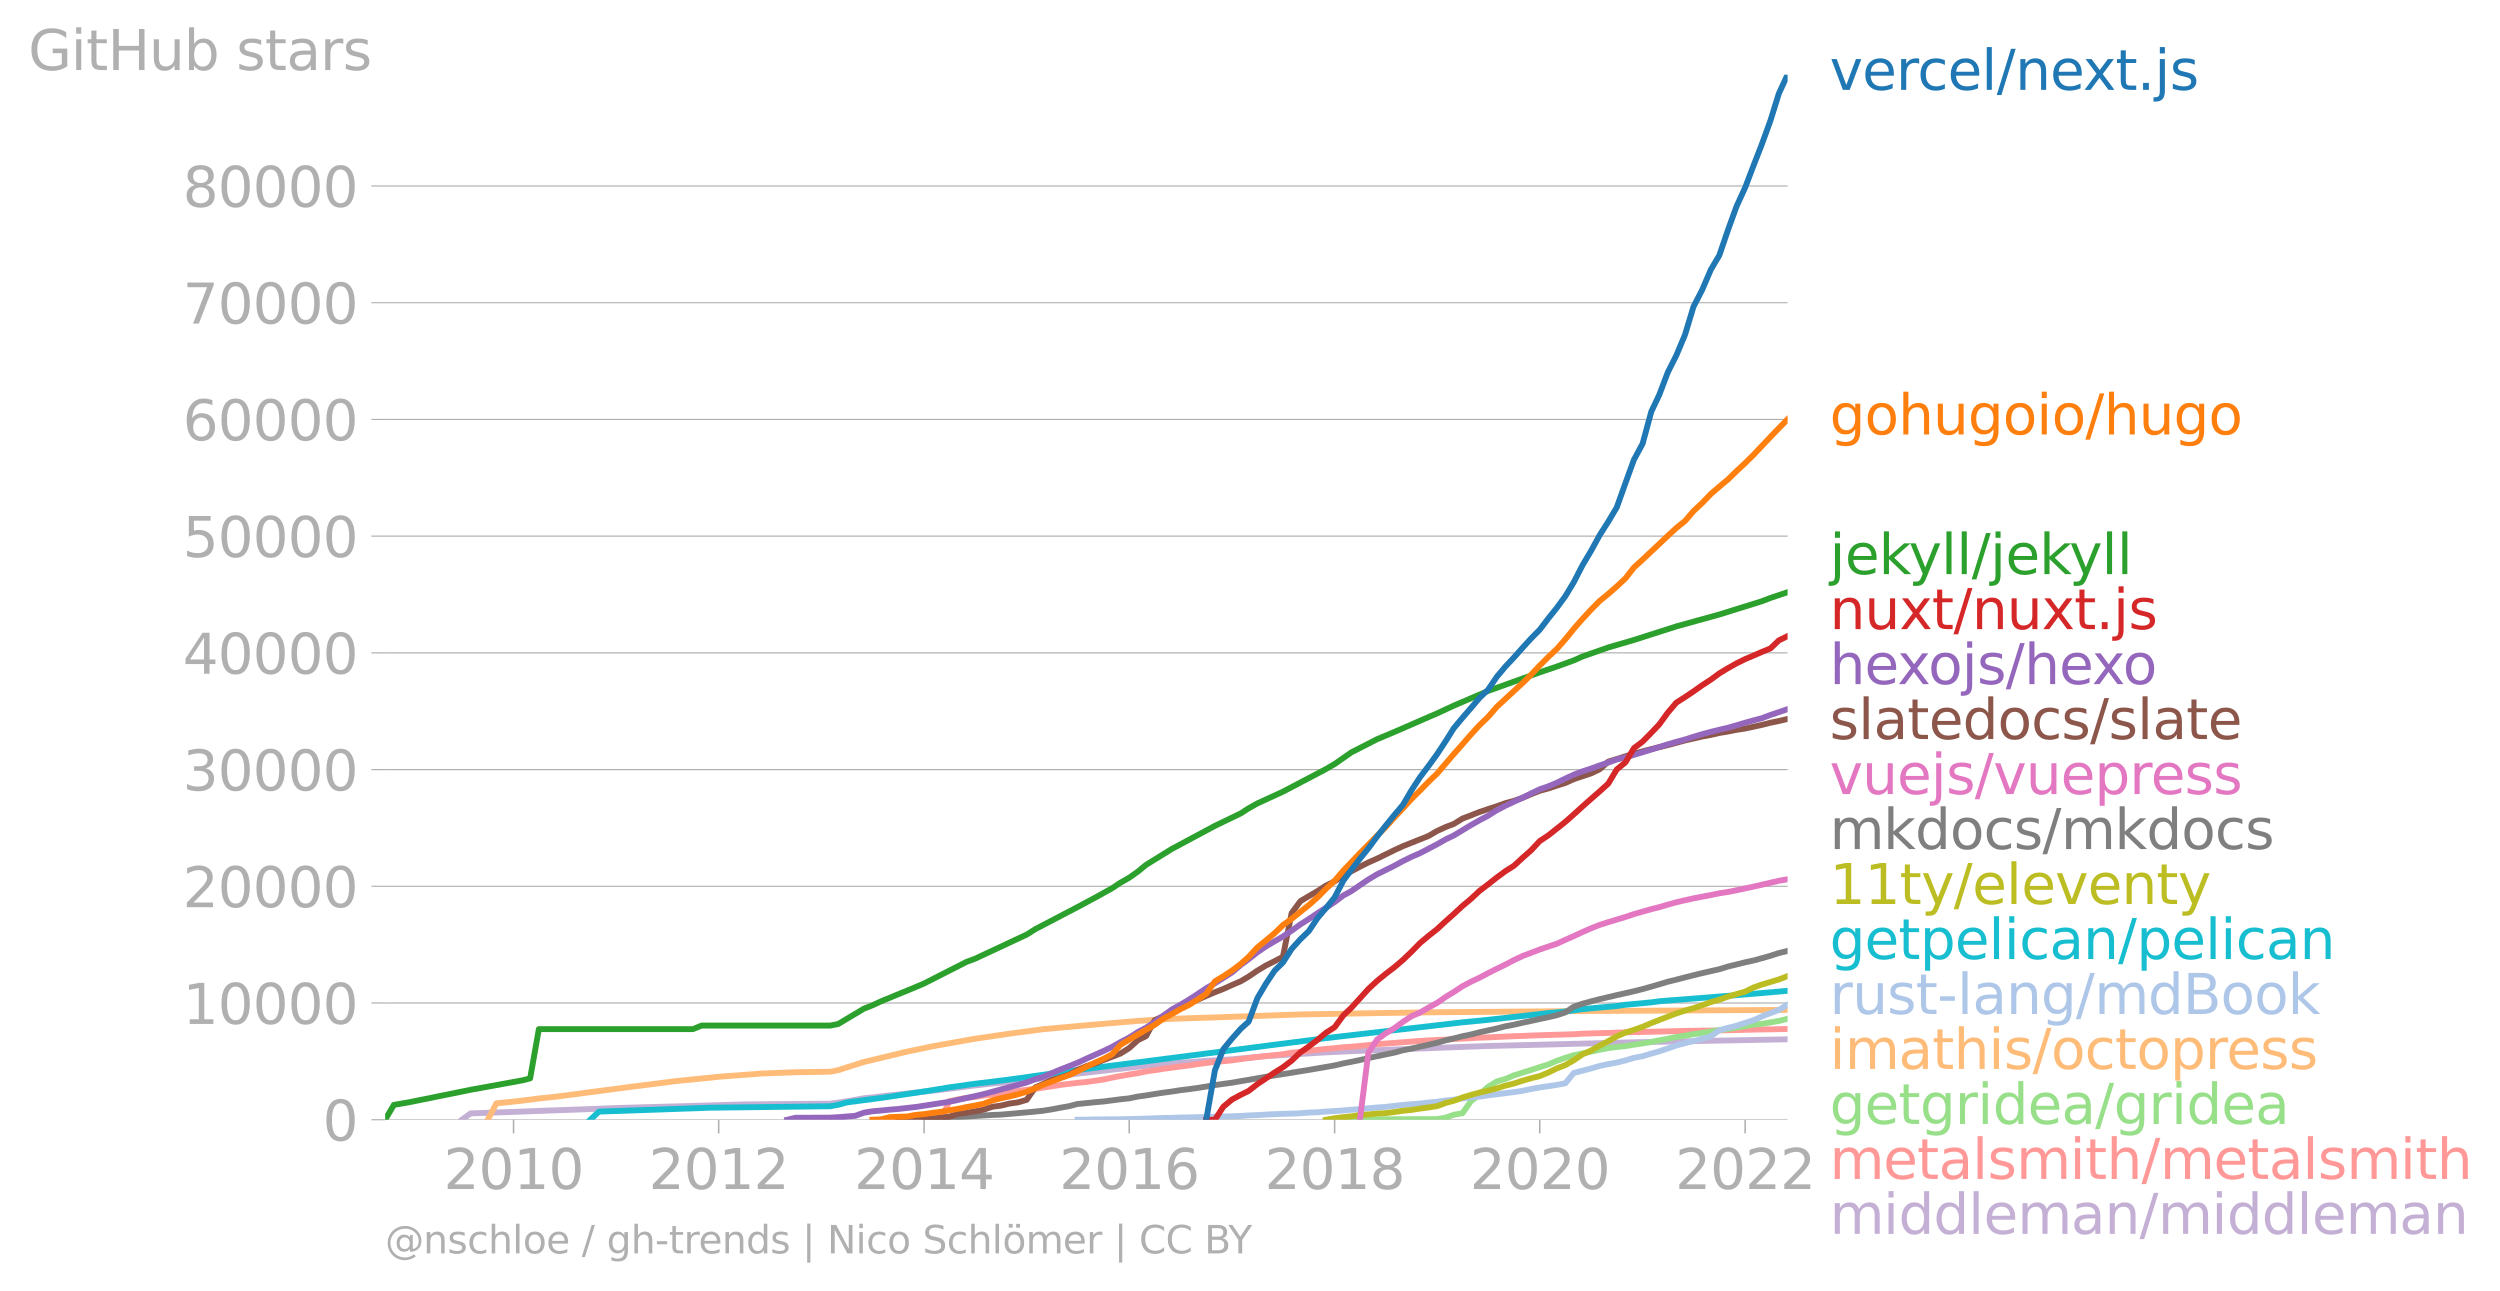 <svg xmlns:xlink="http://www.w3.org/1999/xlink" width="848.801" height="438.21" viewBox="0 0 636.6 328.658" xmlns="http://www.w3.org/2000/svg"><defs><style>*{stroke-linejoin:round;stroke-linecap:butt}</style></defs><g id="figure_1"><path d="M0 328.658h636.6V0H0v328.658z" style="fill:none" id="patch_1"/><g id="axes_1"><path d="M98.073 285.13h357.12V19.018H98.073V285.13z" style="fill:none" id="patch_2"/><g id="matplotlib.axis_1"><g id="xtick_1"><g id="line2d_1"><defs><path id="m914e795678" d="M0 0v3.5" style="stroke:#b0b0b0;stroke-width:.4"/></defs><use xlink:href="#m914e795678" x="130.773" y="285.13" style="fill:#b0b0b0;stroke:#b0b0b0;stroke-width:.4"/></g><g style="fill:#b0b0b0" transform="matrix(.14 0 0 -.14 112.958 302.768)" id="text_1"><defs><path id="DejaVuSans-32" d="M1228 531h2203V0H469v531q359 372 979 998 621 627 780 809 303 340 423 576 121 236 121 464 0 372-261 606-261 235-680 235-297 0-627-103-329-103-704-313v638q381 153 712 231 332 78 607 78 725 0 1156-363 431-362 431-968 0-288-108-546-107-257-392-607-78-91-497-524-418-433-1181-1211z" transform="scale(.016)"/><path id="DejaVuSans-30" d="M2034 4250q-487 0-733-480-245-479-245-1442 0-959 245-1439 246-480 733-480 491 0 736 480 246 480 246 1439 0 963-246 1442-245 480-736 480zm0 500q785 0 1199-621 414-620 414-1801 0-1178-414-1799Q2819-91 2034-91q-784 0-1198 620-414 621-414 1799 0 1181 414 1801 414 621 1198 621z" transform="scale(.016)"/><path id="DejaVuSans-31" d="M794 531h1031v3560L703 3866v575l1116 225h631V531h1031V0H794v531z" transform="scale(.016)"/></defs><use xlink:href="#DejaVuSans-32"/><use xlink:href="#DejaVuSans-30" x="63.623"/><use xlink:href="#DejaVuSans-31" x="127.246"/><use xlink:href="#DejaVuSans-30" x="190.869"/></g></g><g id="xtick_2"><use xlink:href="#m914e795678" x="183.006" y="285.13" style="fill:#b0b0b0;stroke:#b0b0b0;stroke-width:.4" id="line2d_2"/><g style="fill:#b0b0b0" transform="matrix(.14 0 0 -.14 165.191 302.768)" id="text_2"><use xlink:href="#DejaVuSans-32"/><use xlink:href="#DejaVuSans-30" x="63.623"/><use xlink:href="#DejaVuSans-31" x="127.246"/><use xlink:href="#DejaVuSans-32" x="190.869"/></g></g><g id="xtick_3"><use xlink:href="#m914e795678" x="235.311" y="285.13" style="fill:#b0b0b0;stroke:#b0b0b0;stroke-width:.4" id="line2d_3"/><g style="fill:#b0b0b0" transform="matrix(.14 0 0 -.14 217.496 302.768)" id="text_3"><defs><path id="DejaVuSans-34" d="M2419 4116 825 1625h1594v2491zm-166 550h794V1625h666v-525h-666V0h-628v1100H313v609l1940 2957z" transform="scale(.016)"/></defs><use xlink:href="#DejaVuSans-32"/><use xlink:href="#DejaVuSans-30" x="63.623"/><use xlink:href="#DejaVuSans-31" x="127.246"/><use xlink:href="#DejaVuSans-34" x="190.869"/></g></g><g id="xtick_4"><use xlink:href="#m914e795678" x="287.545" y="285.13" style="fill:#b0b0b0;stroke:#b0b0b0;stroke-width:.4" id="line2d_4"/><g style="fill:#b0b0b0" transform="matrix(.14 0 0 -.14 269.73 302.768)" id="text_4"><defs><path id="DejaVuSans-36" d="M2113 2584q-425 0-674-291-248-290-248-796 0-503 248-796 249-292 674-292t673 292q248 293 248 796 0 506-248 796-248 291-673 291zm1253 1979v-575q-238 112-480 171-242 60-480 60-625 0-955-422-329-422-376-1275 184 272 462 417 279 145 613 145 703 0 1111-427 408-426 408-1160 0-719-425-1154Q2819-91 2113-91q-810 0-1238 620-428 621-428 1799 0 1106 525 1764t1409 658q238 0 480-47t505-140z" transform="scale(.016)"/></defs><use xlink:href="#DejaVuSans-32"/><use xlink:href="#DejaVuSans-30" x="63.623"/><use xlink:href="#DejaVuSans-31" x="127.246"/><use xlink:href="#DejaVuSans-36" x="190.869"/></g></g><g id="xtick_5"><use xlink:href="#m914e795678" x="339.85" y="285.13" style="fill:#b0b0b0;stroke:#b0b0b0;stroke-width:.4" id="line2d_5"/><g style="fill:#b0b0b0" transform="matrix(.14 0 0 -.14 322.035 302.768)" id="text_5"><defs><path id="DejaVuSans-38" d="M2034 2216q-450 0-708-241-257-241-257-662 0-422 257-663 258-241 708-241t709 242q260 243 260 662 0 421-258 662-257 241-711 241zm-631 268q-406 100-633 378-226 279-226 679 0 559 398 884 399 325 1092 325 697 0 1094-325t397-884q0-400-227-679-226-278-629-378 456-106 710-416 255-309 255-755 0-679-414-1042Q2806-91 2034-91q-771 0-1186 362-414 363-414 1042 0 446 256 755 257 310 713 416zm-231 997q0-362 226-565 227-203 636-203 407 0 636 203 230 203 230 565 0 363-230 566-229 203-636 203-409 0-636-203-226-203-226-566z" transform="scale(.016)"/></defs><use xlink:href="#DejaVuSans-32"/><use xlink:href="#DejaVuSans-30" x="63.623"/><use xlink:href="#DejaVuSans-31" x="127.246"/><use xlink:href="#DejaVuSans-38" x="190.869"/></g></g><g id="xtick_6"><use xlink:href="#m914e795678" x="392.084" y="285.13" style="fill:#b0b0b0;stroke:#b0b0b0;stroke-width:.4" id="line2d_6"/><g style="fill:#b0b0b0" transform="matrix(.14 0 0 -.14 374.269 302.768)" id="text_6"><use xlink:href="#DejaVuSans-32"/><use xlink:href="#DejaVuSans-30" x="63.623"/><use xlink:href="#DejaVuSans-32" x="127.246"/><use xlink:href="#DejaVuSans-30" x="190.869"/></g></g><g id="xtick_7"><use xlink:href="#m914e795678" x="444.389" y="285.13" style="fill:#b0b0b0;stroke:#b0b0b0;stroke-width:.4" id="line2d_7"/><g style="fill:#b0b0b0" transform="matrix(.14 0 0 -.14 426.574 302.768)" id="text_7"><use xlink:href="#DejaVuSans-32"/><use xlink:href="#DejaVuSans-30" x="63.623"/><use xlink:href="#DejaVuSans-32" x="127.246"/><use xlink:href="#DejaVuSans-32" x="190.869"/></g></g></g><g id="matplotlib.axis_2"><g id="ytick_1"><path d="M98.073 285.13h357.12" clip-path="url(#p1223646712)" style="fill:none;stroke:#b0b0b0;stroke-width:.3;stroke-linecap:square" id="line2d_8"/><g id="line2d_9"><defs><path id="me9fc271b73" d="M0 0h-3.5" style="stroke:#b0b0b0;stroke-width:.3"/></defs><use xlink:href="#me9fc271b73" x="98.073" y="285.13" style="fill:#b0b0b0;stroke:#b0b0b0;stroke-width:.3"/></g><use xlink:href="#DejaVuSans-30" style="fill:#b0b0b0" transform="matrix(.14 0 0 -.14 82.166 290.45)" id="text_8"/></g><g id="ytick_2"><path d="M98.073 255.41h357.12" clip-path="url(#p1223646712)" style="fill:none;stroke:#b0b0b0;stroke-width:.3;stroke-linecap:square" id="line2d_10"/><use xlink:href="#me9fc271b73" x="98.073" y="255.409" style="fill:#b0b0b0;stroke:#b0b0b0;stroke-width:.3" id="line2d_11"/><g style="fill:#b0b0b0" transform="matrix(.14 0 0 -.14 46.536 260.728)" id="text_9"><use xlink:href="#DejaVuSans-31"/><use xlink:href="#DejaVuSans-30" x="63.623"/><use xlink:href="#DejaVuSans-30" x="127.246"/><use xlink:href="#DejaVuSans-30" x="190.869"/><use xlink:href="#DejaVuSans-30" x="254.492"/></g></g><g id="ytick_3"><path d="M98.073 225.688h357.12" clip-path="url(#p1223646712)" style="fill:none;stroke:#b0b0b0;stroke-width:.3;stroke-linecap:square" id="line2d_12"/><use xlink:href="#me9fc271b73" x="98.073" y="225.688" style="fill:#b0b0b0;stroke:#b0b0b0;stroke-width:.3" id="line2d_13"/><g style="fill:#b0b0b0" transform="matrix(.14 0 0 -.14 46.536 231.007)" id="text_10"><use xlink:href="#DejaVuSans-32"/><use xlink:href="#DejaVuSans-30" x="63.623"/><use xlink:href="#DejaVuSans-30" x="127.246"/><use xlink:href="#DejaVuSans-30" x="190.869"/><use xlink:href="#DejaVuSans-30" x="254.492"/></g></g><g id="ytick_4"><path d="M98.073 195.967h357.12" clip-path="url(#p1223646712)" style="fill:none;stroke:#b0b0b0;stroke-width:.3;stroke-linecap:square" id="line2d_14"/><use xlink:href="#me9fc271b73" x="98.073" y="195.967" style="fill:#b0b0b0;stroke:#b0b0b0;stroke-width:.3" id="line2d_15"/><g style="fill:#b0b0b0" transform="matrix(.14 0 0 -.14 46.536 201.286)" id="text_11"><defs><path id="DejaVuSans-33" d="M2597 2516q453-97 707-404 255-306 255-756 0-690-475-1069Q2609-91 1734-91q-293 0-604 58T488 141v609q262-153 574-231 313-78 654-78 593 0 904 234t311 681q0 413-289 645-289 233-804 233h-544v519h569q465 0 712 186t247 536q0 359-255 551-254 193-729 193-260 0-557-57-297-56-653-174v562q360 100 674 150t592 50q719 0 1137-327 419-326 419-882 0-388-222-655t-631-370z" transform="scale(.016)"/></defs><use xlink:href="#DejaVuSans-33"/><use xlink:href="#DejaVuSans-30" x="63.623"/><use xlink:href="#DejaVuSans-30" x="127.246"/><use xlink:href="#DejaVuSans-30" x="190.869"/><use xlink:href="#DejaVuSans-30" x="254.492"/></g></g><g id="ytick_5"><path d="M98.073 166.245h357.12" clip-path="url(#p1223646712)" style="fill:none;stroke:#b0b0b0;stroke-width:.3;stroke-linecap:square" id="line2d_16"/><use xlink:href="#me9fc271b73" x="98.073" y="166.245" style="fill:#b0b0b0;stroke:#b0b0b0;stroke-width:.3" id="line2d_17"/><g style="fill:#b0b0b0" transform="matrix(.14 0 0 -.14 46.536 171.564)" id="text_12"><use xlink:href="#DejaVuSans-34"/><use xlink:href="#DejaVuSans-30" x="63.623"/><use xlink:href="#DejaVuSans-30" x="127.246"/><use xlink:href="#DejaVuSans-30" x="190.869"/><use xlink:href="#DejaVuSans-30" x="254.492"/></g></g><g id="ytick_6"><path d="M98.073 136.524h357.12" clip-path="url(#p1223646712)" style="fill:none;stroke:#b0b0b0;stroke-width:.3;stroke-linecap:square" id="line2d_18"/><use xlink:href="#me9fc271b73" x="98.073" y="136.524" style="fill:#b0b0b0;stroke:#b0b0b0;stroke-width:.3" id="line2d_19"/><g style="fill:#b0b0b0" transform="matrix(.14 0 0 -.14 46.536 141.843)" id="text_13"><defs><path id="DejaVuSans-35" d="M691 4666h2478v-532H1269V2991q137 47 274 70 138 23 276 23 781 0 1237-428 457-428 457-1159 0-753-469-1171Q2575-91 1722-91q-294 0-599 50Q819 9 494 109v635q281-153 581-228t634-75q541 0 856 284 316 284 316 772 0 487-316 771-315 285-856 285-253 0-505-56-251-56-513-175v2344z" transform="scale(.016)"/></defs><use xlink:href="#DejaVuSans-35"/><use xlink:href="#DejaVuSans-30" x="63.623"/><use xlink:href="#DejaVuSans-30" x="127.246"/><use xlink:href="#DejaVuSans-30" x="190.869"/><use xlink:href="#DejaVuSans-30" x="254.492"/></g></g><g id="ytick_7"><path d="M98.073 106.803h357.12" clip-path="url(#p1223646712)" style="fill:none;stroke:#b0b0b0;stroke-width:.3;stroke-linecap:square" id="line2d_20"/><use xlink:href="#me9fc271b73" x="98.073" y="106.803" style="fill:#b0b0b0;stroke:#b0b0b0;stroke-width:.3" id="line2d_21"/><g style="fill:#b0b0b0" transform="matrix(.14 0 0 -.14 46.536 112.122)" id="text_14"><use xlink:href="#DejaVuSans-36"/><use xlink:href="#DejaVuSans-30" x="63.623"/><use xlink:href="#DejaVuSans-30" x="127.246"/><use xlink:href="#DejaVuSans-30" x="190.869"/><use xlink:href="#DejaVuSans-30" x="254.492"/></g></g><g id="ytick_8"><path d="M98.073 77.082h357.12" clip-path="url(#p1223646712)" style="fill:none;stroke:#b0b0b0;stroke-width:.3;stroke-linecap:square" id="line2d_22"/><use xlink:href="#me9fc271b73" x="98.073" y="77.082" style="fill:#b0b0b0;stroke:#b0b0b0;stroke-width:.3" id="line2d_23"/><g style="fill:#b0b0b0" transform="matrix(.14 0 0 -.14 46.536 82.4)" id="text_15"><defs><path id="DejaVuSans-37" d="M525 4666h3000v-269L1831 0h-659l1594 4134H525v532z" transform="scale(.016)"/></defs><use xlink:href="#DejaVuSans-37"/><use xlink:href="#DejaVuSans-30" x="63.623"/><use xlink:href="#DejaVuSans-30" x="127.246"/><use xlink:href="#DejaVuSans-30" x="190.869"/><use xlink:href="#DejaVuSans-30" x="254.492"/></g></g><g id="ytick_9"><path d="M98.073 47.36h357.12" clip-path="url(#p1223646712)" style="fill:none;stroke:#b0b0b0;stroke-width:.3;stroke-linecap:square" id="line2d_24"/><use xlink:href="#me9fc271b73" x="98.073" y="47.361" style="fill:#b0b0b0;stroke:#b0b0b0;stroke-width:.3" id="line2d_25"/><g style="fill:#b0b0b0" transform="matrix(.14 0 0 -.14 46.536 52.68)" id="text_16"><use xlink:href="#DejaVuSans-38"/><use xlink:href="#DejaVuSans-30" x="63.623"/><use xlink:href="#DejaVuSans-30" x="127.246"/><use xlink:href="#DejaVuSans-30" x="190.869"/><use xlink:href="#DejaVuSans-30" x="254.492"/></g></g><g style="fill:#b0b0b0" transform="matrix(.14 0 0 -.14 7.2 17.838)" id="text_17"><defs><path id="DejaVuSans-47" d="M3809 666v1253H2778v519h1656V434q-365-259-806-392-440-133-940-133-1094 0-1712 639-617 640-617 1780 0 1144 617 1783 618 639 1712 639 456 0 867-113 411-112 758-331v-672q-350 297-744 447t-828 150q-857 0-1287-478-429-478-429-1425 0-944 429-1422 430-478 1287-478 334 0 596 58 263 58 472 180z" transform="scale(.016)"/><path id="DejaVuSans-69" d="M603 3500h575V0H603v3500zm0 1363h575v-729H603v729z" transform="scale(.016)"/><path id="DejaVuSans-74" d="M1172 4494v-994h1184v-447H1172V1153q0-428 117-550t477-122h590V0h-590q-666 0-919 248-253 249-253 905v1900H172v447h422v994h578z" transform="scale(.016)"/><path id="DejaVuSans-48" d="M628 4666h631V2753h2294v1913h631V0h-631v2222H1259V0H628v4666z" transform="scale(.016)"/><path id="DejaVuSans-75" d="M544 1381v2119h575V1403q0-497 193-746 194-248 582-248 465 0 735 297 271 297 271 810v1984h575V0h-575v538q-209-319-486-474-276-155-642-155-603 0-916 375-312 375-312 1097zm1447 2203z" transform="scale(.016)"/><path id="DejaVuSans-62" d="M3116 1747q0 634-261 995t-717 361q-457 0-718-361t-261-995q0-634 261-995t718-361q456 0 717 361t261 995zM1159 2969q182 312 458 463 277 152 661 152 638 0 1036-506 399-506 399-1331T3314 415Q2916-91 2278-91q-384 0-661 152-276 152-458 464V0H581v4863h578V2969z" transform="scale(.016)"/><path id="DejaVuSans-73" d="M2834 3397v-544q-243 125-506 187-262 63-544 63-428 0-642-131t-214-394q0-200 153-314t616-217l197-44q612-131 870-370t258-667q0-488-386-773Q2250-91 1575-91q-281 0-586 55T347 128v594q319-166 628-249 309-82 613-82 406 0 624 139 219 139 219 392 0 234-158 359-157 125-692 241l-200 47q-534 112-772 345-237 233-237 639 0 494 350 762 350 269 994 269 318 0 599-47 282-46 519-140z" transform="scale(.016)"/><path id="DejaVuSans-61" d="M2194 1759q-697 0-966-159t-269-544q0-306 202-486 202-179 548-179 479 0 768 339t289 901v128h-572zm1147 238V0h-575v531q-197-318-491-470T1556-91q-537 0-855 302-317 302-317 808 0 590 395 890 396 300 1180 300h807v57q0 397-261 614t-733 217q-300 0-585-72-284-72-546-216v532q315 122 612 182 297 61 578 61 760 0 1135-394 375-393 375-1193z" transform="scale(.016)"/><path id="DejaVuSans-72" d="M2631 2963q-97 56-211 82-114 27-251 27-488 0-749-317t-261-911V0H581v3500h578v-544q182 319 472 473 291 155 707 155 59 0 131-8 72-7 159-23l3-590z" transform="scale(.016)"/></defs><use xlink:href="#DejaVuSans-47"/><use xlink:href="#DejaVuSans-69" x="77.49"/><use xlink:href="#DejaVuSans-74" x="105.273"/><use xlink:href="#DejaVuSans-48" x="144.482"/><use xlink:href="#DejaVuSans-75" x="219.678"/><use xlink:href="#DejaVuSans-62" x="283.057"/><use xlink:href="#DejaVuSans-20" x="346.533"/><use xlink:href="#DejaVuSans-73" x="378.32"/><use xlink:href="#DejaVuSans-74" x="430.42"/><use xlink:href="#DejaVuSans-61" x="469.629"/><use xlink:href="#DejaVuSans-72" x="530.908"/><use xlink:href="#DejaVuSans-73" x="572.021"/></g></g><path d="m117.607 285.13 2.218-1.613 30.482-1.11 6.583-.258 32.628-.924 21.895-.19 4.221-.6 4.365-.782 19.534-2.143 8.73-1.115 4.436-.496 4.364-.38 6.583-.64 2.004-.416 4.364-.567 24.042-2.758 13.094-1.01 6.583-.384 8.587-.806 15.312-.969 6.44-.297 13.165-.508 12.951-.5 8.73-.308 37.136-.949 39.14-.763h0" clip-path="url(#p1223646712)" style="fill:none;stroke:#c5b0d5;stroke-width:1.5;stroke-linecap:square" id="line2d_26"/><path d="m237.53 285.13 2.003-.006 2.218-4.713 2.147-.467 2.218-.354 2.146-.255 2.219-.366 2.218-.273 2.146-.238 2.218-.398 2.147-.27 2.218-.28 2.218-.265 2.004-.303 2.218-.336 2.146-.347 2.219-.27 2.146-.256 2.218-.217 2.218-.312 2.147-.327 2.218-.473 2.147-.419 2.218-.369 2.218-.356 2.075-.431 2.218-.327 2.147-.336 2.218-.288 2.147-.306 2.218-.27 2.218-.346 2.146-.288 2.219-.27 2.146-.164 2.218-.226 2.218-.327 2.004-.276 2.218-.25 2.147-.246 2.218-.23 2.146-.243 2.218-.383 2.219-.214 2.146-.256 2.218-.24 2.147-.26 2.218-.18 2.218-.232 2.004-.131 2.218-.211 2.146-.211 2.218-.226 2.147-.175 2.218-.15 2.218-.171 2.147-.161 2.218-.172 2.147-.128 2.218-.116 2.218-.104 2.003-.143 2.219-.104 2.146-.122 2.218-.113 2.147-.074 2.218-.1 2.218-.102 2.147-.101 2.218-.062 2.146-.099 2.219-.08 2.218-.077 2.075-.05 2.218-.069 2.146-.068 2.219-.128 2.146-.071 2.218-.072 2.218-.056 2.147-.086 2.218-.057 2.147-.06 2.218-.053 2.218-.05 2.003-.042 2.219-.06 2.146-.056 2.218-.05 2.147-.036 2.218-.039 2.218-.02 2.147-.03 2.218-.054 2.147-.044 2.218-.06 2.218-.05 2.003-.048 2.218-.027 2.147-.041 2.218-.05" clip-path="url(#p1223646712)" style="fill:none;stroke:#ff9896;stroke-width:1.5;stroke-linecap:square" id="line2d_27"/><path d="m344.072 285.13 2.218-.08 2.146-.024 2.218-.009 2.147-.003 2.218-.011 2.218-.012 2.147-.006 2.218-.01 2.147-.002 2.218-.009 2.218-.392 2.003-.702 2.219-.407 2.146-3.061 2.218-1.727 2.147-1.917 2.218-1.376 2.218-.642 2.147-.916 2.218-.695 2.146-.678 2.219-.719 2.218-.704 2.075-.877 2.218-.788 2.146-.665 2.219-.455 2.146-.44 2.218-.502 2.218-.42 2.147-.276 2.218-.232 2.147-.35 2.218-.315 2.218-.384 2.003-.413 2.219-.41 2.146-.446 2.218-.336 2.147-.377 2.218-.315 2.218-.357 2.147-.357 2.218-.297 2.147-.339 2.218-.392 2.218-.383 2.003-.194 2.218-.365 2.147-.366 2.218-.558" clip-path="url(#p1223646712)" style="fill:none;stroke:#98df8a;stroke-width:1.5;stroke-linecap:square" id="line2d_28"/><g style="fill:#1f77b4" transform="matrix(.14 0 0 -.14 465.907 22.882)" id="text_18"><defs><path id="DejaVuSans-76" d="M191 3500h609L1894 563l1094 2937h609L2284 0h-781L191 3500z" transform="scale(.016)"/><path id="DejaVuSans-65" d="M3597 1894v-281H953q38-594 358-905t892-311q331 0 642 81t618 244V178Q3153 47 2828-22t-659-69q-838 0-1327 487-489 488-489 1320 0 859 464 1363 464 505 1252 505 706 0 1117-455 411-454 411-1235zm-575 169q-6 471-264 752-258 282-683 282-481 0-770-272t-333-766l2050 4z" transform="scale(.016)"/><path id="DejaVuSans-63" d="M3122 3366v-538q-244 135-489 202t-495 67q-560 0-870-355-309-354-309-995t309-996q310-354 870-354 250 0 495 67t489 202V134Q2881 22 2623-34q-257-57-548-57-791 0-1257 497-465 497-465 1341 0 856 470 1346 471 491 1290 491 265 0 518-55 253-54 491-163z" transform="scale(.016)"/><path id="DejaVuSans-6c" d="M603 4863h575V0H603v4863z" transform="scale(.016)"/><path id="DejaVuSans-2f" d="M1625 4666h531L531-594H0l1625 5260z" transform="scale(.016)"/><path id="DejaVuSans-6e" d="M3513 2113V0h-575v2094q0 497-194 743-194 247-581 247-466 0-735-297-269-296-269-809V0H581v3500h578v-544q207 316 486 472 280 156 646 156 603 0 912-373 310-373 310-1098z" transform="scale(.016)"/><path id="DejaVuSans-78" d="M3513 3500 2247 1797 3578 0h-678L1881 1375 863 0H184l1360 1831L300 3500h678l928-1247 928 1247h679z" transform="scale(.016)"/><path id="DejaVuSans-2e" d="M684 794h660V0H684v794z" transform="scale(.016)"/><path id="DejaVuSans-6a" d="M603 3500h575V-63q0-668-255-968-254-300-820-300h-219v487H38q328 0 446 152Q603-541 603-63v3563zm0 1363h575v-729H603v729z" transform="scale(.016)"/></defs><use xlink:href="#DejaVuSans-76"/><use xlink:href="#DejaVuSans-65" x="59.18"/><use xlink:href="#DejaVuSans-72" x="120.703"/><use xlink:href="#DejaVuSans-63" x="159.566"/><use xlink:href="#DejaVuSans-65" x="214.547"/><use xlink:href="#DejaVuSans-6c" x="276.07"/><use xlink:href="#DejaVuSans-2f" x="303.854"/><use xlink:href="#DejaVuSans-6e" x="337.545"/><use xlink:href="#DejaVuSans-65" x="400.924"/><use xlink:href="#DejaVuSans-78" x="460.697"/><use xlink:href="#DejaVuSans-74" x="519.877"/><use xlink:href="#DejaVuSans-2e" x="559.086"/><use xlink:href="#DejaVuSans-6a" x="590.873"/><use xlink:href="#DejaVuSans-73" x="618.656"/></g><g style="fill:#ff7f0e" transform="matrix(.14 0 0 -.14 465.907 110.625)" id="text_19"><defs><path id="DejaVuSans-67" d="M2906 1791q0 625-258 968-257 344-723 344-462 0-720-344-258-343-258-968 0-622 258-966t720-344q466 0 723 344 258 344 258 966zm575-1357q0-893-397-1329-396-436-1215-436-303 0-572 45t-522 139v559q253-137 500-202 247-66 503-66 566 0 847 295t281 892v285q-178-310-456-463T1784 0Q1141 0 747 490 353 981 353 1791q0 812 394 1302 394 491 1037 491 388 0 666-153t456-462v531h575V434z" transform="scale(.016)"/><path id="DejaVuSans-6f" d="M1959 3097q-462 0-731-361t-269-989q0-628 267-989 268-361 733-361 460 0 728 362 269 363 269 988 0 622-269 986-268 364-728 364zm0 487q750 0 1178-488 429-487 429-1349 0-859-429-1349Q2709-91 1959-91q-753 0-1180 489-426 490-426 1349 0 862 426 1349 427 488 1180 488z" transform="scale(.016)"/><path id="DejaVuSans-68" d="M3513 2113V0h-575v2094q0 497-194 743-194 247-581 247-466 0-735-297-269-296-269-809V0H581v4863h578V2956q207 316 486 472 280 156 646 156 603 0 912-373 310-373 310-1098z" transform="scale(.016)"/></defs><use xlink:href="#DejaVuSans-67"/><use xlink:href="#DejaVuSans-6f" x="63.477"/><use xlink:href="#DejaVuSans-68" x="124.658"/><use xlink:href="#DejaVuSans-75" x="188.037"/><use xlink:href="#DejaVuSans-67" x="251.416"/><use xlink:href="#DejaVuSans-6f" x="314.893"/><use xlink:href="#DejaVuSans-69" x="376.074"/><use xlink:href="#DejaVuSans-6f" x="403.857"/><use xlink:href="#DejaVuSans-2f" x="465.039"/><use xlink:href="#DejaVuSans-68" x="498.73"/><use xlink:href="#DejaVuSans-75" x="562.109"/><use xlink:href="#DejaVuSans-67" x="625.488"/><use xlink:href="#DejaVuSans-6f" x="688.965"/></g><g style="fill:#2ca02c" transform="matrix(.14 0 0 -.14 465.907 146.2)" id="text_20"><defs><path id="DejaVuSans-6b" d="M581 4863h578V1991l1716 1509h734L1753 1863 3688 0h-750L1159 1709V0H581v4863z" transform="scale(.016)"/><path id="DejaVuSans-79" d="M2059-325q-243-625-475-815-231-191-618-191H506v481h338q237 0 368 113 132 112 291 531l103 262L191 3500h609L1894 763l1094 2737h609L2059-325z" transform="scale(.016)"/></defs><use xlink:href="#DejaVuSans-6a"/><use xlink:href="#DejaVuSans-65" x="27.783"/><use xlink:href="#DejaVuSans-6b" x="89.307"/><use xlink:href="#DejaVuSans-79" x="143.592"/><use xlink:href="#DejaVuSans-6c" x="202.771"/><use xlink:href="#DejaVuSans-6c" x="230.555"/><use xlink:href="#DejaVuSans-2f" x="258.338"/><use xlink:href="#DejaVuSans-6a" x="292.029"/><use xlink:href="#DejaVuSans-65" x="319.813"/><use xlink:href="#DejaVuSans-6b" x="381.336"/><use xlink:href="#DejaVuSans-79" x="435.621"/><use xlink:href="#DejaVuSans-6c" x="494.801"/><use xlink:href="#DejaVuSans-6c" x="522.584"/></g><g style="fill:#d62728" transform="matrix(.14 0 0 -.14 465.907 160.2)" id="text_21"><use xlink:href="#DejaVuSans-6e"/><use xlink:href="#DejaVuSans-75" x="63.379"/><use xlink:href="#DejaVuSans-78" x="126.758"/><use xlink:href="#DejaVuSans-74" x="185.938"/><use xlink:href="#DejaVuSans-2f" x="225.146"/><use xlink:href="#DejaVuSans-6e" x="258.838"/><use xlink:href="#DejaVuSans-75" x="322.217"/><use xlink:href="#DejaVuSans-78" x="385.596"/><use xlink:href="#DejaVuSans-74" x="444.775"/><use xlink:href="#DejaVuSans-2e" x="483.984"/><use xlink:href="#DejaVuSans-6a" x="515.771"/><use xlink:href="#DejaVuSans-73" x="543.555"/></g><g style="fill:#9467bd" transform="matrix(.14 0 0 -.14 465.907 174.2)" id="text_22"><use xlink:href="#DejaVuSans-68"/><use xlink:href="#DejaVuSans-65" x="63.379"/><use xlink:href="#DejaVuSans-78" x="123.152"/><use xlink:href="#DejaVuSans-6f" x="179.207"/><use xlink:href="#DejaVuSans-6a" x="240.389"/><use xlink:href="#DejaVuSans-73" x="268.172"/><use xlink:href="#DejaVuSans-2f" x="320.271"/><use xlink:href="#DejaVuSans-68" x="353.963"/><use xlink:href="#DejaVuSans-65" x="417.342"/><use xlink:href="#DejaVuSans-78" x="477.115"/><use xlink:href="#DejaVuSans-6f" x="533.17"/></g><g style="fill:#8c564b" transform="matrix(.14 0 0 -.14 465.907 188.2)" id="text_23"><defs><path id="DejaVuSans-64" d="M2906 2969v1894h575V0h-575v525q-181-312-458-464-276-152-664-152-634 0-1033 506-398 507-398 1332t398 1331q399 506 1033 506 388 0 664-152 277-151 458-463zM947 1747q0-634 261-995t717-361q456 0 718 361 263 361 263 995t-263 995q-262 361-718 361t-717-361q-261-361-261-995z" transform="scale(.016)"/></defs><use xlink:href="#DejaVuSans-73"/><use xlink:href="#DejaVuSans-6c" x="52.1"/><use xlink:href="#DejaVuSans-61" x="79.883"/><use xlink:href="#DejaVuSans-74" x="141.162"/><use xlink:href="#DejaVuSans-65" x="180.371"/><use xlink:href="#DejaVuSans-64" x="241.895"/><use xlink:href="#DejaVuSans-6f" x="305.371"/><use xlink:href="#DejaVuSans-63" x="366.553"/><use xlink:href="#DejaVuSans-73" x="421.533"/><use xlink:href="#DejaVuSans-2f" x="473.633"/><use xlink:href="#DejaVuSans-73" x="507.324"/><use xlink:href="#DejaVuSans-6c" x="559.424"/><use xlink:href="#DejaVuSans-61" x="587.207"/><use xlink:href="#DejaVuSans-74" x="648.486"/><use xlink:href="#DejaVuSans-65" x="687.695"/></g><g style="fill:#e377c2" transform="matrix(.14 0 0 -.14 465.907 202.2)" id="text_24"><defs><path id="DejaVuSans-70" d="M1159 525v-1856H581v4831h578v-531q182 312 458 463 277 152 661 152 638 0 1036-506 399-506 399-1331T3314 415Q2916-91 2278-91q-384 0-661 152-276 152-458 464zm1957 1222q0 634-261 995t-717 361q-457 0-718-361t-261-995q0-634 261-995t718-361q456 0 717 361t261 995z" transform="scale(.016)"/></defs><use xlink:href="#DejaVuSans-76"/><use xlink:href="#DejaVuSans-75" x="59.18"/><use xlink:href="#DejaVuSans-65" x="122.559"/><use xlink:href="#DejaVuSans-6a" x="184.082"/><use xlink:href="#DejaVuSans-73" x="211.865"/><use xlink:href="#DejaVuSans-2f" x="263.965"/><use xlink:href="#DejaVuSans-76" x="297.656"/><use xlink:href="#DejaVuSans-75" x="356.836"/><use xlink:href="#DejaVuSans-65" x="420.215"/><use xlink:href="#DejaVuSans-70" x="481.738"/><use xlink:href="#DejaVuSans-72" x="545.215"/><use xlink:href="#DejaVuSans-65" x="584.078"/><use xlink:href="#DejaVuSans-73" x="645.602"/><use xlink:href="#DejaVuSans-73" x="697.701"/></g><g style="fill:#7f7f7f" transform="matrix(.14 0 0 -.14 465.907 216.2)" id="text_25"><defs><path id="DejaVuSans-6d" d="M3328 2828q216 388 516 572t706 184q547 0 844-383 297-382 297-1088V0h-578v2094q0 503-179 746-178 244-543 244-447 0-707-297-259-296-259-809V0h-578v2094q0 506-178 748t-550 242q-441 0-701-298-259-298-259-808V0H581v3500h578v-544q197 322 472 475t653 153q382 0 649-194 267-193 395-562z" transform="scale(.016)"/></defs><use xlink:href="#DejaVuSans-6d"/><use xlink:href="#DejaVuSans-6b" x="97.412"/><use xlink:href="#DejaVuSans-64" x="155.322"/><use xlink:href="#DejaVuSans-6f" x="218.799"/><use xlink:href="#DejaVuSans-63" x="279.98"/><use xlink:href="#DejaVuSans-73" x="334.961"/><use xlink:href="#DejaVuSans-2f" x="387.061"/><use xlink:href="#DejaVuSans-6d" x="420.752"/><use xlink:href="#DejaVuSans-6b" x="518.164"/><use xlink:href="#DejaVuSans-64" x="576.074"/><use xlink:href="#DejaVuSans-6f" x="639.551"/><use xlink:href="#DejaVuSans-63" x="700.732"/><use xlink:href="#DejaVuSans-73" x="755.713"/></g><g style="fill:#bcbd22" transform="matrix(.14 0 0 -.14 465.907 230.2)" id="text_26"><use xlink:href="#DejaVuSans-31"/><use xlink:href="#DejaVuSans-31" x="63.623"/><use xlink:href="#DejaVuSans-74" x="127.246"/><use xlink:href="#DejaVuSans-79" x="166.455"/><use xlink:href="#DejaVuSans-2f" x="225.635"/><use xlink:href="#DejaVuSans-65" x="259.326"/><use xlink:href="#DejaVuSans-6c" x="320.85"/><use xlink:href="#DejaVuSans-65" x="348.633"/><use xlink:href="#DejaVuSans-76" x="410.156"/><use xlink:href="#DejaVuSans-65" x="469.336"/><use xlink:href="#DejaVuSans-6e" x="530.859"/><use xlink:href="#DejaVuSans-74" x="594.238"/><use xlink:href="#DejaVuSans-79" x="633.447"/></g><g style="fill:#17becf" transform="matrix(.14 0 0 -.14 465.907 244.2)" id="text_27"><use xlink:href="#DejaVuSans-67"/><use xlink:href="#DejaVuSans-65" x="63.477"/><use xlink:href="#DejaVuSans-74" x="125"/><use xlink:href="#DejaVuSans-70" x="164.209"/><use xlink:href="#DejaVuSans-65" x="227.686"/><use xlink:href="#DejaVuSans-6c" x="289.209"/><use xlink:href="#DejaVuSans-69" x="316.992"/><use xlink:href="#DejaVuSans-63" x="344.775"/><use xlink:href="#DejaVuSans-61" x="399.756"/><use xlink:href="#DejaVuSans-6e" x="461.035"/><use xlink:href="#DejaVuSans-2f" x="524.414"/><use xlink:href="#DejaVuSans-70" x="558.105"/><use xlink:href="#DejaVuSans-65" x="621.582"/><use xlink:href="#DejaVuSans-6c" x="683.105"/><use xlink:href="#DejaVuSans-69" x="710.889"/><use xlink:href="#DejaVuSans-63" x="738.672"/><use xlink:href="#DejaVuSans-61" x="793.652"/><use xlink:href="#DejaVuSans-6e" x="854.932"/></g><g style="fill:#aec7e8" transform="matrix(.14 0 0 -.14 465.907 258.2)" id="text_28"><defs><path id="DejaVuSans-2d" d="M313 2009h1684v-512H313v512z" transform="scale(.016)"/><path id="DejaVuSans-42" d="M1259 2228V519h1013q509 0 754 211 246 211 246 645 0 438-246 645-245 208-754 208H1259zm0 1919V2741h935q462 0 688 173 227 174 227 530 0 353-227 528-226 175-688 175h-935zm-631 519h1613q722 0 1112-300 391-300 391-853 0-429-200-682t-588-315q466-100 724-418 258-317 258-792 0-625-425-966Q3088 0 2303 0H628v4666z" transform="scale(.016)"/></defs><use xlink:href="#DejaVuSans-72"/><use xlink:href="#DejaVuSans-75" x="41.113"/><use xlink:href="#DejaVuSans-73" x="104.492"/><use xlink:href="#DejaVuSans-74" x="156.592"/><use xlink:href="#DejaVuSans-2d" x="195.801"/><use xlink:href="#DejaVuSans-6c" x="231.885"/><use xlink:href="#DejaVuSans-61" x="259.668"/><use xlink:href="#DejaVuSans-6e" x="320.947"/><use xlink:href="#DejaVuSans-67" x="384.326"/><use xlink:href="#DejaVuSans-2f" x="447.803"/><use xlink:href="#DejaVuSans-6d" x="481.494"/><use xlink:href="#DejaVuSans-64" x="578.906"/><use xlink:href="#DejaVuSans-42" x="642.383"/><use xlink:href="#DejaVuSans-6f" x="710.986"/><use xlink:href="#DejaVuSans-6f" x="772.168"/><use xlink:href="#DejaVuSans-6b" x="833.35"/></g><g style="fill:#ffbb78" transform="matrix(.14 0 0 -.14 465.907 272.2)" id="text_29"><use xlink:href="#DejaVuSans-69"/><use xlink:href="#DejaVuSans-6d" x="27.783"/><use xlink:href="#DejaVuSans-61" x="125.195"/><use xlink:href="#DejaVuSans-74" x="186.475"/><use xlink:href="#DejaVuSans-68" x="225.684"/><use xlink:href="#DejaVuSans-69" x="289.063"/><use xlink:href="#DejaVuSans-73" x="316.846"/><use xlink:href="#DejaVuSans-2f" x="368.945"/><use xlink:href="#DejaVuSans-6f" x="402.637"/><use xlink:href="#DejaVuSans-63" x="463.818"/><use xlink:href="#DejaVuSans-74" x="518.799"/><use xlink:href="#DejaVuSans-6f" x="558.008"/><use xlink:href="#DejaVuSans-70" x="619.189"/><use xlink:href="#DejaVuSans-72" x="682.666"/><use xlink:href="#DejaVuSans-65" x="721.529"/><use xlink:href="#DejaVuSans-73" x="783.053"/><use xlink:href="#DejaVuSans-73" x="835.152"/></g><g style="fill:#98df8a" transform="matrix(.14 0 0 -.14 465.907 286.2)" id="text_30"><use xlink:href="#DejaVuSans-67"/><use xlink:href="#DejaVuSans-65" x="63.477"/><use xlink:href="#DejaVuSans-74" x="125"/><use xlink:href="#DejaVuSans-67" x="164.209"/><use xlink:href="#DejaVuSans-72" x="227.686"/><use xlink:href="#DejaVuSans-69" x="268.799"/><use xlink:href="#DejaVuSans-64" x="296.582"/><use xlink:href="#DejaVuSans-65" x="360.059"/><use xlink:href="#DejaVuSans-61" x="421.582"/><use xlink:href="#DejaVuSans-2f" x="482.861"/><use xlink:href="#DejaVuSans-67" x="516.553"/><use xlink:href="#DejaVuSans-72" x="580.029"/><use xlink:href="#DejaVuSans-69" x="621.143"/><use xlink:href="#DejaVuSans-64" x="648.926"/><use xlink:href="#DejaVuSans-65" x="712.402"/><use xlink:href="#DejaVuSans-61" x="773.926"/></g><g style="fill:#ff9896" transform="matrix(.14 0 0 -.14 465.907 300.2)" id="text_31"><use xlink:href="#DejaVuSans-6d"/><use xlink:href="#DejaVuSans-65" x="97.412"/><use xlink:href="#DejaVuSans-74" x="158.936"/><use xlink:href="#DejaVuSans-61" x="198.145"/><use xlink:href="#DejaVuSans-6c" x="259.424"/><use xlink:href="#DejaVuSans-73" x="287.207"/><use xlink:href="#DejaVuSans-6d" x="339.307"/><use xlink:href="#DejaVuSans-69" x="436.719"/><use xlink:href="#DejaVuSans-74" x="464.502"/><use xlink:href="#DejaVuSans-68" x="503.711"/><use xlink:href="#DejaVuSans-2f" x="567.09"/><use xlink:href="#DejaVuSans-6d" x="600.781"/><use xlink:href="#DejaVuSans-65" x="698.193"/><use xlink:href="#DejaVuSans-74" x="759.717"/><use xlink:href="#DejaVuSans-61" x="798.926"/><use xlink:href="#DejaVuSans-6c" x="860.205"/><use xlink:href="#DejaVuSans-73" x="887.988"/><use xlink:href="#DejaVuSans-6d" x="940.088"/><use xlink:href="#DejaVuSans-69" x="1037.5"/><use xlink:href="#DejaVuSans-74" x="1065.283"/><use xlink:href="#DejaVuSans-68" x="1104.492"/></g><g style="fill:#c5b0d5" transform="matrix(.14 0 0 -.14 465.907 314.2)" id="text_32"><use xlink:href="#DejaVuSans-6d"/><use xlink:href="#DejaVuSans-69" x="97.412"/><use xlink:href="#DejaVuSans-64" x="125.195"/><use xlink:href="#DejaVuSans-64" x="188.672"/><use xlink:href="#DejaVuSans-6c" x="252.148"/><use xlink:href="#DejaVuSans-65" x="279.932"/><use xlink:href="#DejaVuSans-6d" x="341.455"/><use xlink:href="#DejaVuSans-61" x="438.867"/><use xlink:href="#DejaVuSans-6e" x="500.146"/><use xlink:href="#DejaVuSans-2f" x="563.525"/><use xlink:href="#DejaVuSans-6d" x="597.217"/><use xlink:href="#DejaVuSans-69" x="694.629"/><use xlink:href="#DejaVuSans-64" x="722.412"/><use xlink:href="#DejaVuSans-64" x="785.889"/><use xlink:href="#DejaVuSans-6c" x="849.365"/><use xlink:href="#DejaVuSans-65" x="877.148"/><use xlink:href="#DejaVuSans-6d" x="938.672"/><use xlink:href="#DejaVuSans-61" x="1036.084"/><use xlink:href="#DejaVuSans-6e" x="1097.363"/></g><g style="fill:#b0b0b0" transform="matrix(.097 0 0 -.097 98.073 319.167)" id="text_33"><defs><path id="DejaVuSans-40" d="M2381 1678q0-447 222-702 222-254 610-254 384 0 604 256 221 256 221 700 0 438-225 695-225 258-607 258-378 0-602-256-223-256-223-697zm1703-934q-187-241-429-355t-564-114q-538 0-874 389t-336 1014q0 625 337 1015 338 391 873 391 322 0 565-117 244-117 428-354v409h447V722q457 69 714 417 258 349 258 902 0 334-99 628-98 294-298 544-325 409-792 626t-1017 217q-384 0-738-102-353-101-653-301-490-319-767-836-276-517-276-1120 0-497 179-932 180-434 521-765 328-325 759-495 431-171 922-171 403 0 792 136t714 389l281-347q-390-303-851-464t-936-161q-578 0-1091 205-512 205-912 595Q841 78 631 592q-209 514-209 1105 0 569 212 1084 213 516 607 907 403 396 931 607t1119 211q662 0 1229-272 568-271 952-771 234-307 357-666 124-359 124-744 0-822-497-1297T4084 263v481z" transform="scale(.016)"/><path id="DejaVuSans-7c" d="M1344 4891v-6400H813v6400h531z" transform="scale(.016)"/><path id="DejaVuSans-4e" d="M628 4666h850L3547 763v3903h612V0h-850L1241 3903V0H628v4666z" transform="scale(.016)"/><path id="DejaVuSans-53" d="M3425 4513v-616q-359 172-678 256-319 85-616 85-515 0-795-200t-280-569q0-310 186-468 186-157 705-254l381-78q706-135 1042-474t336-907q0-679-455-1029Q2797-91 1919-91q-331 0-705 75-373 75-773 222v650q384-215 753-325 369-109 725-109 540 0 834 212 294 213 294 607 0 343-211 537t-692 291l-385 75q-706 140-1022 440-315 300-315 835 0 619 436 975t1201 356q329 0 669-60 341-59 697-177z" transform="scale(.016)"/><path id="DejaVuSans-f6" d="M1959 3097q-462 0-731-361t-269-989q0-628 267-989 268-361 733-361 460 0 728 362 269 363 269 988 0 622-269 986-268 364-728 364zm0 487q750 0 1178-488 429-487 429-1349 0-859-429-1349Q2709-91 1959-91q-753 0-1180 489-426 490-426 1349 0 862 426 1349 427 488 1180 488zm295 1266h634v-631h-634v631zm-1222 0h634v-631h-634v631z" transform="scale(.016)"/><path id="DejaVuSans-43" d="M4122 4306v-665q-319 297-680 443-361 147-767 147-800 0-1225-489t-425-1414q0-922 425-1411t1225-489q406 0 767 147t680 444V359q-331-225-702-338-370-112-782-112-1060 0-1670 648-609 649-609 1771 0 1125 609 1773 610 649 1670 649 418 0 788-111 371-111 696-333z" transform="scale(.016)"/><path id="DejaVuSans-59" d="M-13 4666h679l1293-1919 1285 1919h678L2272 2222V0h-634v2222L-13 4666z" transform="scale(.016)"/></defs><use xlink:href="#DejaVuSans-40"/><use xlink:href="#DejaVuSans-6e" x="100"/><use xlink:href="#DejaVuSans-73" x="163.379"/><use xlink:href="#DejaVuSans-63" x="215.479"/><use xlink:href="#DejaVuSans-68" x="270.459"/><use xlink:href="#DejaVuSans-6c" x="333.838"/><use xlink:href="#DejaVuSans-6f" x="361.621"/><use xlink:href="#DejaVuSans-65" x="422.803"/><use xlink:href="#DejaVuSans-20" x="484.326"/><use xlink:href="#DejaVuSans-2f" x="516.113"/><use xlink:href="#DejaVuSans-20" x="549.805"/><use xlink:href="#DejaVuSans-67" x="581.592"/><use xlink:href="#DejaVuSans-68" x="645.068"/><use xlink:href="#DejaVuSans-2d" x="708.447"/><use xlink:href="#DejaVuSans-74" x="744.531"/><use xlink:href="#DejaVuSans-72" x="783.74"/><use xlink:href="#DejaVuSans-65" x="822.604"/><use xlink:href="#DejaVuSans-6e" x="884.127"/><use xlink:href="#DejaVuSans-64" x="947.506"/><use xlink:href="#DejaVuSans-73" x="1010.982"/><use xlink:href="#DejaVuSans-20" x="1063.082"/><use xlink:href="#DejaVuSans-7c" x="1094.869"/><use xlink:href="#DejaVuSans-20" x="1128.561"/><use xlink:href="#DejaVuSans-4e" x="1160.348"/><use xlink:href="#DejaVuSans-69" x="1235.152"/><use xlink:href="#DejaVuSans-63" x="1262.936"/><use xlink:href="#DejaVuSans-6f" x="1317.916"/><use xlink:href="#DejaVuSans-20" x="1379.098"/><use xlink:href="#DejaVuSans-53" x="1410.885"/><use xlink:href="#DejaVuSans-63" x="1474.361"/><use xlink:href="#DejaVuSans-68" x="1529.342"/><use xlink:href="#DejaVuSans-6c" x="1592.721"/><use xlink:href="#DejaVuSans-f6" x="1620.504"/><use xlink:href="#DejaVuSans-6d" x="1681.686"/><use xlink:href="#DejaVuSans-65" x="1779.098"/><use xlink:href="#DejaVuSans-72" x="1840.621"/><use xlink:href="#DejaVuSans-20" x="1881.734"/><use xlink:href="#DejaVuSans-7c" x="1913.521"/><use xlink:href="#DejaVuSans-20" x="1947.213"/><use xlink:href="#DejaVuSans-43" x="1979"/><use xlink:href="#DejaVuSans-43" x="2048.824"/><use xlink:href="#DejaVuSans-20" x="2118.648"/><use xlink:href="#DejaVuSans-42" x="2150.436"/><use xlink:href="#DejaVuSans-59" x="2213.539"/></g><path d="m124.19 285.13 2.218-4.175 6.583-.69 4.222-.55 4.364-.46 19.534-2.562 10.948-1.391 10.947-1.115 10.876-.82 8.73-.333 8.8-.128 2.004-.395 6.583-2.093 10.948-2.627 6.583-1.376 10.732-1.917 8.801-1.278 8.587-1.15 10.947-.99 13.166-1.12 8.658-.527 32.7-1.114 19.533-.342 15.313-.22 39.14-.318 50.086-.282h0" clip-path="url(#p1223646712)" style="fill:none;stroke:#ffbb78;stroke-width:1.5;stroke-linecap:square" id="line2d_29"/><path d="m274.38 285.13 2.217-.011 2.218-.078h2.147l2.218-.035h2.147l2.218-.045 2.218-.06 2.075-.056 2.218-.092 2.147-.08 2.218-.03 2.147-.074 2.218-.045 2.218-.06 2.146-.041 2.219-.065 2.146-.054 2.218-.056 2.218-.09 2.004-.127 2.218-.08 2.147-.137 2.218-.11 2.146-.072 2.218-.068 2.219-.086 2.146-.175 2.218-.09 2.147-.172 2.218-.128 2.218-.16 2.004-.173 2.218-.172 2.146-.193 2.218-.211 2.147-.143 2.218-.261 2.218-.238 2.147-.185 2.218-.18 2.147-.253 2.218-.208 2.218-.313 2.003-.21 2.219-.316 2.146-.258 2.218-.208 2.147-.321 2.218-.262 2.218-.294 2.147-.265 2.218-.335 2.146-.45 2.219-.41 2.218-.326 2.075-.315 2.218-.402 2.146-2.642 2.219-.564 2.146-.568 2.218-.642 2.218-.482 2.147-.395 2.218-.54 2.147-.652 2.218-.413 2.218-.677 2.003-.565 2.219-.746 2.146-.74 2.218-.621 2.147-.5 2.218-.612 2.218-.606 2.147-1.549 2.218-.618 2.147-.529 2.218-.722 2.218-.714 2.003-.927 2.218-.865 2.147-.8 2.218-1.34" clip-path="url(#p1223646712)" style="fill:none;stroke:#aec7e8;stroke-width:1.5;stroke-linecap:square" id="line2d_30"/><path d="m150.307 285.13 2.218-2.071 28.263-.993 30.625-.368 2.003-.369 2.218-.606 8.73-1.153 4.365-.64 8.8-1.349 4.222-.701 6.511-.913 4.437-.532 6.511-.84 13.023-1.873 10.947-1.376 4.365-.556 34.775-4.476 15.312-1.965 4.436-.523 30.339-3.5 6.51-.64 4.437-.496 10.948-1.228 4.293-.392 4.365-.612 8.729-.785 2.218-.315 6.583-.621 2.003-.277 21.896-1.73 10.804-.939h0" clip-path="url(#p1223646712)" style="fill:none;stroke:#17becf;stroke-width:1.5;stroke-linecap:square" id="line2d_31"/><path d="m337.632 285.13 2.218-.38 2.218-.28 2.004-.207 2.218-.336 2.146-.143 2.218-.229 2.147-.098 2.218-.282 2.218-.321 2.147-.217 2.218-.345 2.147-.282 2.218-.351 2.218-.823 2.003-.523 2.219-.847 2.146-.651 2.218-.607 2.147-.496 2.218-.574 2.218-.683 2.147-.544 2.218-.728 2.146-.607 2.219-.567 2.218-.916 2.075-1.013 2.218-.865 2.146-1.219 2.219-1.515 2.146-.952 2.218-1.257 2.218-1.153 2.147-1.224 2.218-.966 2.147-.69 2.218-.773 2.218-.95 2.003-.78 2.219-.861 2.146-.812 2.218-.737 2.147-.591 2.218-.75 2.218-.82 2.147-.585 2.218-.808 2.147-.634 2.218-.624 2.218-1.1 2.003-.698 2.218-.669 2.147-.642 2.218-.853" clip-path="url(#p1223646712)" style="fill:none;stroke:#bcbd22;stroke-width:1.5;stroke-linecap:square" id="line2d_32"/><path d="m235.311 285.13 2.219-.127 2.003-.324 2.218-.16 2.147-.12 2.218-.089 2.146-.13 2.219-.137 2.218-.131 2.146-.08 2.218-.19 2.147-.19 2.218-.197 2.218-.208 2.004-.211 2.218-.354 2.146-.416 2.219-.383 2.146-.57 2.218-.206 2.218-.235 2.147-.184 2.218-.285 2.147-.283 2.218-.235 2.218-.46 2.075-.28 2.218-.368 2.147-.333 2.218-.294 2.147-.336 2.218-.274 2.218-.309 2.146-.347 2.219-.375 2.146-.312 2.218-.297 2.218-.39 2.004-.335 2.218-.396 2.147-.377 2.218-.35 2.146-.33 2.218-.357 2.219-.375 2.146-.339 2.218-.389 2.147-.369 2.218-.389 2.218-.52 2.004-.39 2.218-.466 2.146-.505 2.218-.46 2.147-.459 2.218-.457 2.218-.598 2.147-.437 2.218-.499 2.147-.464 2.218-.535 2.218-.627 2.003-.466 2.219-.556 2.146-.443 2.218-.565 2.147-.47 2.218-.484 2.218-.567 2.147-.402 2.218-.51 2.146-.45 2.219-.502 2.218-.458 2.075-.49 2.218-.731 2.146-1.439 2.219-.77 2.146-.585 2.218-.574 2.218-.514 2.147-.508 2.218-.493 2.147-.49 2.218-.56 2.218-.624 2.003-.585 2.219-.669 2.146-.514 2.218-.589 2.147-.538 2.218-.543 2.218-.506 2.147-.484 2.218-.687 2.147-.52 2.218-.556 2.218-.478 2.003-.553 2.218-.627 2.147-.704 2.218-.538" clip-path="url(#p1223646712)" style="fill:none;stroke:#7f7f7f;stroke-width:1.5;stroke-linecap:square" id="line2d_33"/><path d="m346.29 285.13 2.146-17.045 2.218-3.361 2.147-1.555 2.218-1.32 2.218-1.637 2.147-1.424 2.218-.95 2.147-1.26 2.218-1.213 2.218-1.549 2.003-1.213 2.219-1.468 2.146-1.141 2.218-1.05 2.147-1.132 2.218-1.126 2.218-1.07 2.147-1.144 2.218-1.035 2.146-.805 2.219-.859 2.218-.752 2.075-.686 2.218-1.014 2.146-.945 2.219-1.037 2.146-.94 2.218-.87 2.218-.714 2.147-.654 2.218-.662 2.147-.723 2.218-.639 2.218-.63 2.003-.502 2.219-.645 2.146-.606 2.218-.517 2.147-.473 2.218-.43 2.218-.423 2.147-.437 2.218-.342 2.147-.436 2.218-.473 2.218-.47 2.003-.451 2.218-.53 2.147-.487 2.218-.386" clip-path="url(#p1223646712)" style="fill:none;stroke:#e377c2;stroke-width:1.5;stroke-linecap:square" id="line2d_34"/><path d="m228.729 285.13 2.218-.104 2.146-.166 2.218-.018 2.219-.074 2.003-.131 2.218-.297 2.147-.708 2.218-.282 2.146-.35 2.219-.426 2.218-.752 2.146-.279 2.218-.532 2.147-.3 2.218-.648 2.218-3.165 2.004-.883 2.218-1.037 2.146-.619 2.219-.683 2.146-1.242 2.218-.937 2.218-.677 2.147-.886 2.218-.835 2.147-.826 2.218-1.394 2.218-2.01 2.075-1.034 2.218-4.072 2.147-.99 2.218-1.001 2.147-1.23 2.218-1.038 2.218-.957 2.146-.948 2.219-.933 2.146-.841 2.218-1.005 2.218-.954 2.004-1.186 2.218-1.518 2.147-1.284 2.218-1.115 2.146-1.135 2.218-11.11 2.219-3.029 2.146-1.287 2.218-1.29 2.147-1.393 2.218-1.085 2.218-1.543 2.004-.995 2.218-1.192 2.146-1.082 2.218-.978 2.147-1.052 2.218-1.094 2.218-1.022 2.147-.856 2.218-.886 2.147-.856 2.218-1.293 2.218-1.013 2.003-.758 2.219-1.367 2.146-.824 2.218-.873 2.147-.723 2.218-.722 2.218-.793 2.147-.589 2.218-.758 2.146-.927 2.219-.877 2.218-.6 2.075-.696 2.218-.69 2.146-.968 2.219-.746 2.146-.71 2.218-1.053 2.218-1.955 2.147-.654 2.218-.708 2.147-.683 2.218-.565 2.218-.582 2.003-.482 2.219-.535 2.146-.58 2.218-.609 2.147-.481 2.218-.52 2.218-.404 2.147-.497 2.218-.36 2.147-.43 2.218-.342 2.218-.479 2.003-.428 2.218-.567 2.147-.443 2.218-.508" clip-path="url(#p1223646712)" style="fill:none;stroke:#8c564b;stroke-width:1.5;stroke-linecap:square" id="line2d_35"/><path d="m200.465 285.13 2.147-.505 2.218-.009h2.146l2.219-.012 2.218-.006 2.003-.116 2.218-.175 2.147-.172 2.218-.806 2.147-.344 2.218-.2 2.218-.223 2.147-.169 2.218-.261 2.146-.235 2.218-.342 2.219-.342 2.003-.312 2.218-.354 2.147-.448 2.218-.512 2.146-.466 2.219-.52 2.218-.598 2.146-.585 2.218-.58 2.147-.591 2.218-.615 2.218-.853 2.004-.562 2.218-.975 2.146-.904 2.219-.859 2.146-.847 2.218-1.04 2.218-.99 2.147-.957 2.218-1.07 2.147-1.218 2.218-1.16 2.218-1.405 2.075-1.097 2.218-1.438 2.147-1.623 2.218-1.584 2.147-1.192 2.218-1.32 2.218-1.447 2.146-1.436 2.219-1.295 2.146-1.332 2.218-1.418 2.218-1.884 2.004-1.489 2.218-1.742 2.147-1.468 2.218-1.32 2.146-1.233 2.218-1.477 2.219-1.6 2.146-1.36 2.218-1.504 2.147-1.364 2.218-1.466 2.218-1.679 2.004-1.085 2.218-1.519 2.146-1.45 2.218-1.331 2.147-1.061 2.218-1.103 2.218-1.204 2.147-1.058 2.218-.963 2.147-1.126 2.218-1.154 2.218-1.263 2.003-.95 2.219-1.344 2.146-1.296 2.218-1.263 2.147-1.127 2.218-1.408 2.218-1.145 2.147-1.013 2.218-1.028 2.146-1.085 2.219-1.064 2.218-.767 2.075-.862 2.218-1.097 2.146-.992 2.219-.836 2.146-.704 2.218-.805 2.218-.75 2.147-.775 2.218-.55 2.147-.621 2.218-.666 2.218-.692 2.003-.642 2.219-.693 2.146-.63 2.218-.594 2.147-.687 2.218-.666 2.218-.591 2.147-.538 2.218-.505 2.147-.613 2.218-.668 2.218-.619 2.003-.517 2.218-.844 2.147-.713 2.218-.761" clip-path="url(#p1223646712)" style="fill:none;stroke:#9467bd;stroke-width:1.5;stroke-linecap:square" id="line2d_36"/><path d="m307.15 285.13 2.219-.003 2.146-3.316 2.218-1.837 2.218-1.192 2.004-.987 2.218-1.733 2.147-1.435 2.218-1.507 2.146-1.35 2.218-1.687 2.219-2.105 2.146-1.495 2.218-1.69 2.147-1.802 2.218-1.415 2.218-3.02 2.004-1.901 2.218-2.429 2.146-2.383 2.218-2.054 2.147-1.76 2.218-1.697 2.218-1.89 2.147-2.054 2.218-2.259 2.147-1.798 2.218-1.753 2.218-2.051 2.003-1.777 2.219-2.063 2.146-1.786 2.218-2.072 2.147-1.623 2.218-1.756 2.218-1.629 2.147-1.355 2.218-2.042 2.146-1.884 2.219-2.38 2.218-1.466 2.075-1.647 2.218-1.765 2.146-1.896 2.219-2.018 2.146-1.897 2.218-1.94 2.218-2.007 2.147-3.596 2.218-1.807 2.147-3.602 2.218-1.67 2.218-2.256 2.003-2.099 2.219-3.058 2.146-2.511 2.218-1.421 2.147-1.439 2.218-1.575 2.218-1.435 2.147-1.579 2.218-1.343 2.147-1.207 2.218-1.096 2.218-.93 2.003-.883 2.218-.9 2.147-2.055 2.218-1.09" clip-path="url(#p1223646712)" style="fill:none;stroke:#d62728;stroke-width:1.5;stroke-linecap:square" id="line2d_37"/><path d="m98.073 285.13 2.218-3.78 4.365-.77 15.17-3.079 13.165-2.393 2.003-.508 2.219-12.536h39.21l2.219-.91h32.77l2.004-.392 6.583-3.923 2.147-.844 2.218-1.026 8.73-3.593 2.217-.945 10.805-5.499 2.146-.796 13.166-6.15 2.218-1.402 10.733-5.609 4.436-2.371 4.365-2.426 2.147-1.42 2.218-1.263 2.218-1.567 2.075-1.706 6.583-4.063 10.948-5.867 6.582-3.174 2.004-1.293 2.218-1.242 6.511-2.99 10.948-5.754 2.218-1.284 4.222-2.954 6.582-3.365 4.365-1.834 4.365-1.896 4.365-1.905 2.218-.951 4.221-1.968 8.73-3.738 13.166-4.741 4.293-1.456 4.364-1.579 2.219-.992 6.582-2.31 6.512-1.902 10.804-3.456 10.948-3.032 10.804-3.364 2.218-.853 4.365-1.466h0" clip-path="url(#p1223646712)" style="fill:none;stroke:#2ca02c;stroke-width:1.5;stroke-linecap:square" id="line2d_38"/><path d="m222.146 285.13 2.218-.095 2.218-.57 2.147-.087 2.218-.062 2.146-.41 2.218-.205 2.219-.339 2.003-.244 2.218-.395 2.147-.36 2.218-.454 2.146-.387 2.219-.46 2.218-.86 2.146-.52 2.218-.49 2.147-.532 2.218-.66 2.218-.888 2.004-.883 2.218-.85 2.146-.832 2.219-.79 2.146-.976 2.218-1.105 2.218-1.082 2.147-.957 2.218-1.165 2.147-2.426 2.218-1.313 2.218-1.332 2.075-1.198 2.218-1.26 2.147-1.542 2.218-1.192 2.147-1.228 2.218-1.09 2.218-1.394 2.146-1.415 2.219-3.198 2.146-1.281 2.218-1.477 2.218-1.682 2.004-1.78 2.218-2.405 2.147-1.748 2.218-1.863 2.146-2.072 2.218-1.608 2.219-1.768 2.146-1.712 2.218-1.968 2.147-2.172 2.218-2.066 2.218-2.589 2.004-2.089 2.218-2.363 2.146-2.137 2.218-2.291 2.147-2.137 2.218-2.461 2.218-2.369 2.147-2.36 2.218-2.19 2.147-2.212 2.218-2.119 2.218-2.61 2.003-2.323 2.219-2.509 2.146-2.47 2.218-2.43 2.147-2.052 2.218-2.565 2.218-2.053 2.147-1.986 2.218-2.042 2.146-2.098 2.219-2.363 2.218-2.214 2.075-1.94 2.218-2.524 2.146-2.645 2.219-2.535 2.146-2.319 2.218-2.25 2.218-1.807 2.147-1.884 2.218-2.072 2.147-2.752 2.218-2.018 2.218-2.092 2.003-1.876 2.219-2.113 2.146-1.97 2.218-1.787 2.147-2.508 2.218-2.075 2.218-2.3 2.147-1.855 2.218-1.851 2.147-2.087 2.218-2.068 2.218-2.185 2.003-2.137 2.218-2.342 2.147-2.22 2.218-2.277" clip-path="url(#p1223646712)" style="fill:none;stroke:#ff7f0e;stroke-width:1.5;stroke-linecap:square" id="line2d_39"/><path d="m307.15 285.13 2.219-12.598 2.146-5.392 2.218-2.69 2.218-2.493 2.004-1.801 2.218-5.971 2.147-3.641 2.218-3.335 2.146-2.119 2.218-3.46 2.219-2.452 2.146-2.077 2.218-3.305 2.147-2.535 2.218-2.753 2.218-4.25 2.004-2.716 2.218-2.88 2.146-2.63 2.218-3.011 2.147-2.72 2.218-2.731 2.218-2.619 2.147-3.655 2.218-3.397 2.147-2.833 2.218-3.064 2.218-3.368 2.003-3.198 2.219-2.657 2.146-2.481 2.218-2.613 2.147-2.05 2.218-3.279 2.218-2.64 2.147-2.285 2.218-2.493 2.146-2.354 2.219-2.241 2.218-2.913 2.075-2.58 2.218-3.031 2.146-3.558 2.219-4.312 2.146-3.603 2.218-4.045 2.218-3.483 2.147-3.605 2.218-6.194 2.147-5.926 2.218-4.11 2.218-8.171 2.003-4.215 2.219-5.834 2.146-4.25 2.218-5.276 2.147-7.118 2.218-4.3 2.218-5.17 2.147-3.628 2.218-6.476 2.147-5.933 2.218-4.856 2.218-5.81 2.003-5.136 2.218-6.105 2.147-6.898 2.218-4.789" clip-path="url(#p1223646712)" style="fill:none;stroke:#1f77b4;stroke-width:1.5;stroke-linecap:square" id="line2d_40"/></g></g><defs><clipPath id="p1223646712"><path d="M98.073 19.018h357.12V285.13H98.073z"/></clipPath></defs></svg>